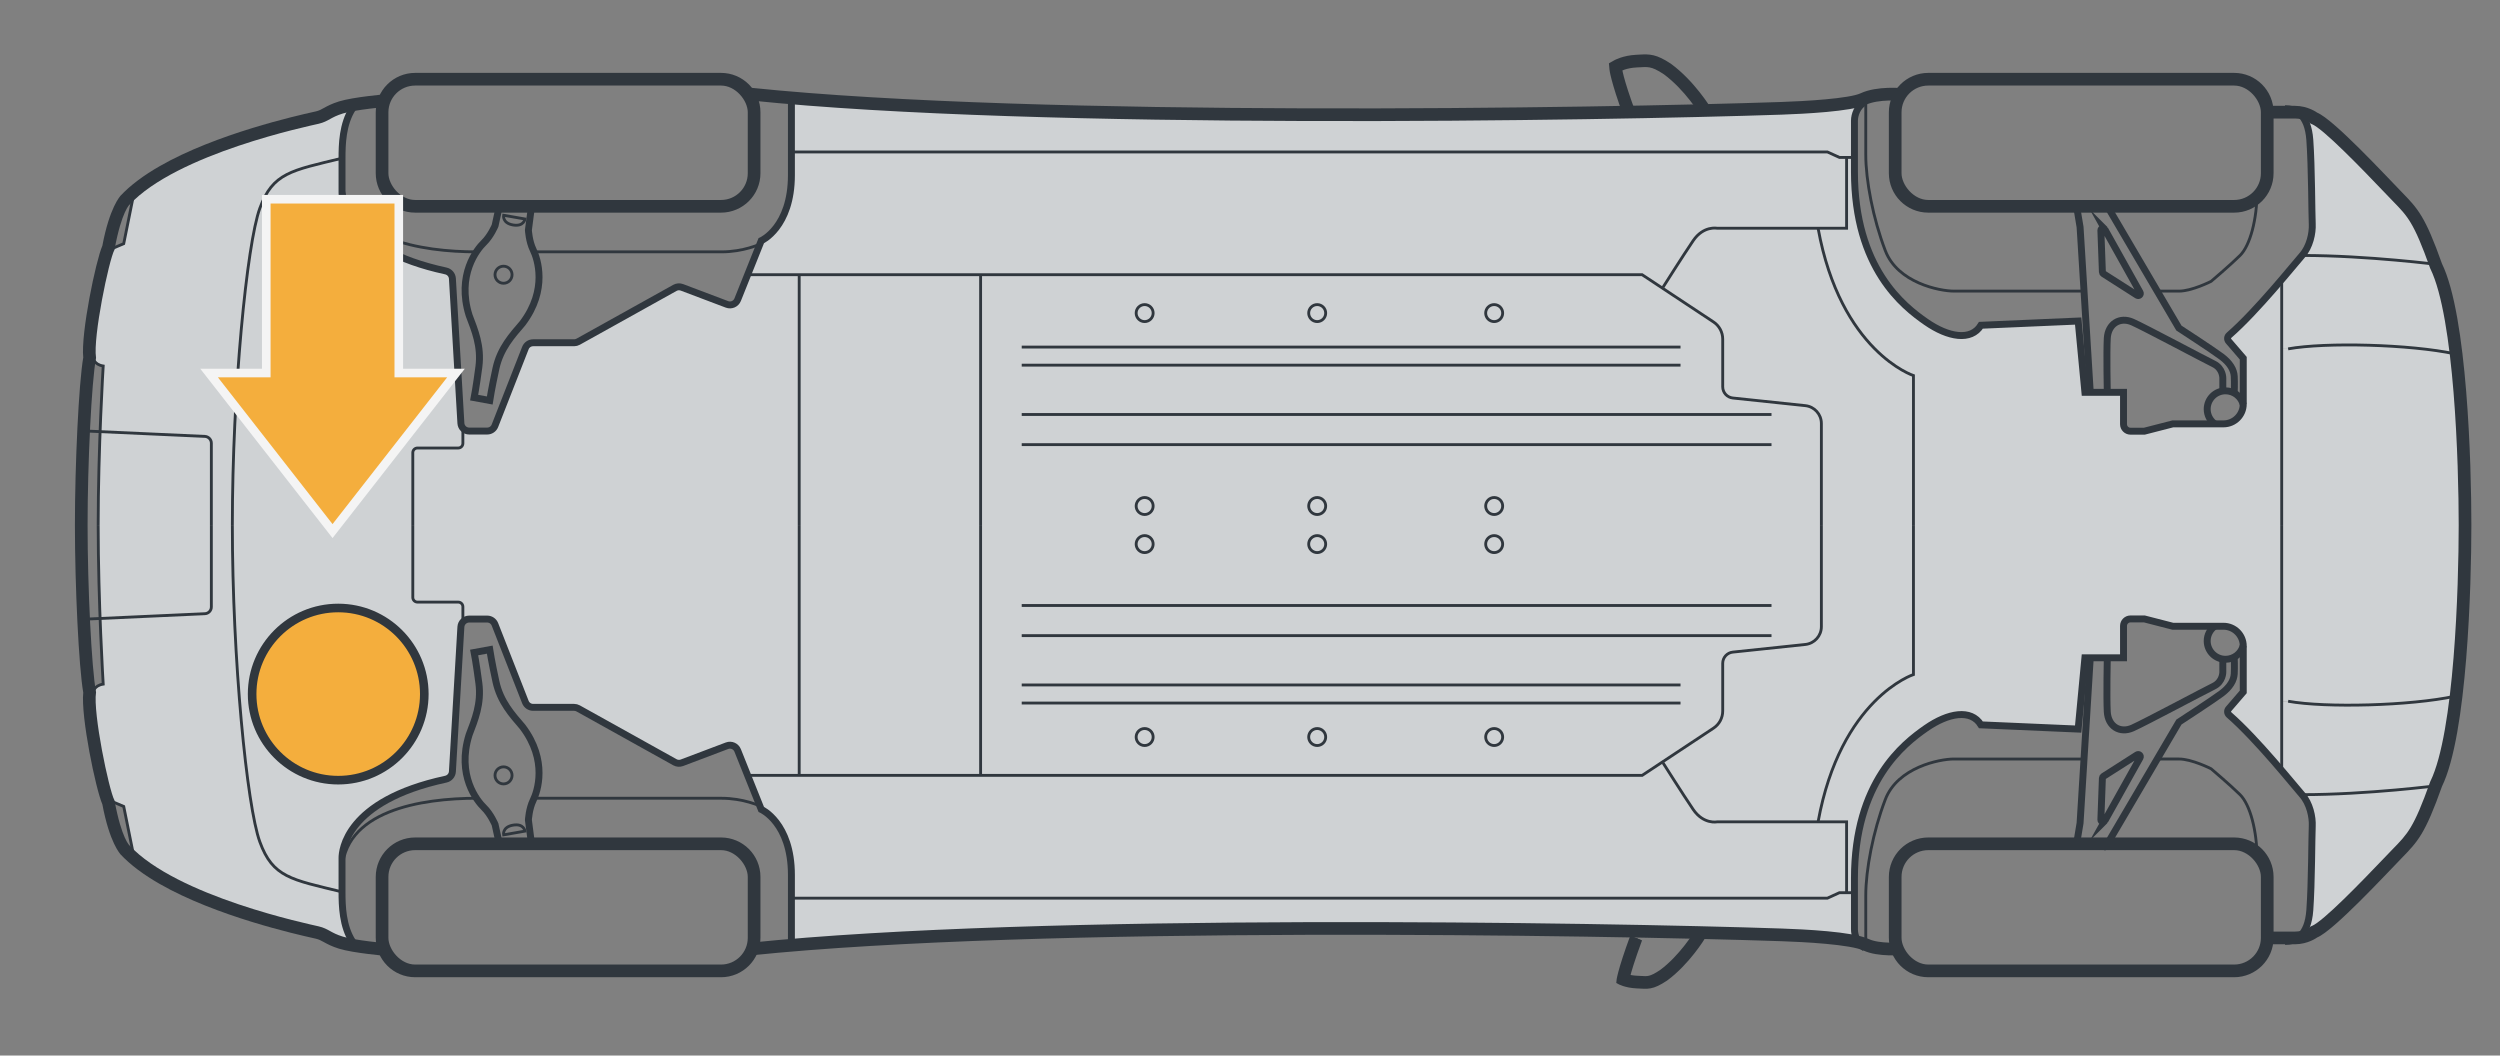<?xml version="1.0" encoding="UTF-8"?><svg xmlns="http://www.w3.org/2000/svg" width="436" height="184.082" viewBox="0 0 436 184.082"><rect x="0" y="0" width="436" height="184.082" fill="#808080" stroke="none"/><g id="uuid-9b22c552-8853-4263-8aca-df59c98057f8"><path d="m323.414,162.092c0,1.03.52,2.53,1.79,3.23-2.37-1.12-10.6-1.54-14.51-1.68-3.74-.13-8.41-.26-13.82-.4-3.71-.08-7.76-.17-12.1-.25-40.42-.76-105.7-1-146.71,2.46l-.04-.44v-8.37h180.67l2.11-.96h2.61v6.41Z" style="fill:#cfd2d4; stroke-width:0px;"/><path d="m325.204,17.822c-1.27.7-1.79,2.2-1.79,3.23v6.4h-2.61l-2.11-.95h-180.67v-8.37l.04-.44c41.01,3.46,106.3,3.21,146.71,2.45,4.34-.08,8.39-.17,12.1-.25,5.41-.14,10.08-.27,13.82-.4,3.91-.13,12.14-.55,14.51-1.67Z" style="fill:#cfd2d4; stroke-width:0px;"/><path d="m59.644,19.312c.49-.15,1.14-.29,1.86-.41-1.78,2.74-1.86,6.29-1.86,8.69-8.88,2.16-12.08,2.54-14.33,8.74-2.26,6.2-4.79,31.85-4.79,55.24s2.53,49.04,4.79,55.24c2.25,6.2,5.45,6.58,14.33,8.73,0,2.4.08,5.95,1.86,8.7-.72-.12-1.37-.27-1.86-.42-2.24-.69-2.55-1.39-4.17-1.78-1.57-.37-23.13-4.84-32.26-13.27v-.01l-1.64-8.12-2.08-.88c-1.01-1.93-3.79-15.32-3.25-19.03,0,0,.13-1.16,1.75-1.42,0,0-.29-4.79-.54-11.45l18.28-.83c.63-.03,1.12-.55,1.12-1.18v-28.56c0-.63-.49-1.15-1.12-1.18l-18.28-.84c.25-6.66.54-11.44.54-11.44-1.62-.26-1.75-1.42-1.75-1.42-.54-3.72,2.24-17.1,3.25-19.03l2.08-.89,1.64-8.12c9.13-8.43,30.69-12.9,32.26-13.28,1.62-.38,1.93-1.08,4.17-1.78Z" style="fill:#cfd2d4; stroke-width:0px;"/><path d="m36.854,91.572v14.28c0,.63-.49,1.15-1.12,1.18l-18.28.83c-.17-4.82-.33-10.61-.33-16.29s.16-11.48.33-16.3l18.28.84c.63.03,1.12.55,1.12,1.18v14.28Z" style="fill:#cfd2d4; stroke-width:0px;"/><path d="m428.954,61.702c1.27,10.69,1.55,23.27,1.55,29.87s-.28,19.17-1.55,29.87l-.83-.01c-7.74,1.66-22.52,2.05-29.07.87h-1.12v-61.46h1.12c6.55-1.18,21.33-.79,29.07.87l.83-.01Z" style="fill:#cfd2d4; stroke-width:0px;"/><path d="m403.864,163.062s-1.48,1.12-3.64,1.12h-1.71c1.71,0,3.98-.79,4.32-5.44.34-4.66.34-13.04.42-14.65.09-1.61-.42-3.98-1.78-5.5,11.44,0,23.94-1.62,23.94-1.62-2.94,8.27-4.13,9.47-6.92,12.33-2.78,2.86-11.85,12.65-14.63,13.76Z" style="fill:#cfd2d4; stroke-width:0px;"/><path d="m428.954,61.702l-.83.01c-7.74-1.66-22.52-2.05-29.07-.87h-1.12v-12.09c1.71-2,3.03-3.62,3.54-4.2,11.44,0,23.94,1.62,23.94,1.62,1.64,3.37,2.77,9.11,3.54,15.53Z" style="fill:#cfd2d4; stroke-width:0px;"/><path d="m428.124,121.432l.83.01c-.77,6.42-1.9,12.15-3.54,15.53,0,0-12.5,1.62-23.94,1.62-.51-.58-1.83-2.2-3.54-4.21v-12.08h1.12c6.55,1.18,21.33.79,29.07-.87Z" style="fill:#cfd2d4; stroke-width:0px;"/><path d="m400.224,18.962c2.16,0,3.64,1.12,3.64,1.12,2.78,1.11,11.85,10.89,14.63,13.76,2.79,2.86,3.98,4.05,6.92,12.33,0,0-12.5-1.62-23.94-1.62,1.36-1.52,1.87-3.89,1.78-5.5-.08-1.61-.08-9.99-.42-14.65s-2.61-5.44-4.32-5.44h1.71Z" style="fill:#cfd2d4; stroke-width:0px;"/><path d="m322.044,155.682v-12.35h-4.97c3.92-21.53,16.63-25.69,16.63-25.69v-52.14s-12.71-4.16-16.63-25.69h4.97v-12.36h1.37v2.49c0,16.86,8.6,23.49,12.48,26.19,3.88,2.71,7.86,3.39,9.58.59l16.96-.73,1.18,12.43h6.73v5.56c0,.67.54,1.22,1.22,1.22h2.41l4.97-1.28h8.82c1.88,0,3.4-1.5,3.45-3.36.01-.03.01-.07.01-.1v-7.99l-2.55-2.96c-.27-.31-.23-.78.07-1.05,2.99-2.61,6.56-6.62,9.19-9.71v85.63c-2.64-3.08-6.2-7.1-9.19-9.71-.3-.27-.34-.73-.07-1.04l2.55-2.96v-8c0-.03,0-.06-.01-.09-.04-1.86-1.57-3.36-3.45-3.36h-8.82l-4.97-1.28h-2.41c-.68,0-1.22.55-1.22,1.22v5.56h-6.73l-1.18,12.43-16.96-.74c-1.72-2.8-5.7-2.11-9.58.59-3.88,2.71-12.48,9.34-12.48,26.19v2.49h-1.37Z" style="fill:#cfd2d4; stroke-width:0px;"/><circle cx="199.624" cy="54.602" r="1.48" style="fill:#cfd2d4; stroke-width:0px;"/><path d="m199.624,127.052c.82,0,1.48.67,1.48,1.49,0,.81-.66,1.48-1.48,1.48s-1.48-.67-1.48-1.48c0-.82.66-1.49,1.48-1.49Z" style="fill:#cfd2d4; stroke-width:0px;"/><path d="m229.714,86.772c.82,0,1.49.66,1.49,1.48s-.67,1.48-1.49,1.48c-.81,0-1.48-.66-1.48-1.48s.67-1.48,1.48-1.48Z" style="fill:#cfd2d4; stroke-width:0px;"/><path d="m229.714,93.412c.82,0,1.49.66,1.49,1.48s-.67,1.48-1.49,1.48c-.81,0-1.48-.66-1.48-1.48s.67-1.48,1.48-1.48Z" style="fill:#cfd2d4; stroke-width:0px;"/><circle cx="199.624" cy="94.892" r="1.48" style="fill:#cfd2d4; stroke-width:0px;"/><path d="m229.714,53.122c.82,0,1.49.66,1.49,1.48s-.67,1.48-1.49,1.48c-.81,0-1.48-.66-1.48-1.48s.67-1.48,1.48-1.48Z" style="fill:#cfd2d4; stroke-width:0px;"/><path d="m229.714,127.052c.82,0,1.49.67,1.49,1.49,0,.81-.67,1.48-1.49,1.48-.81,0-1.48-.67-1.48-1.48,0-.82.67-1.49,1.48-1.49Z" style="fill:#cfd2d4; stroke-width:0px;"/><circle cx="199.624" cy="88.252" r="1.48" style="fill:#cfd2d4; stroke-width:0px;"/><path d="m260.584,127.052c.82,0,1.48.67,1.48,1.49,0,.81-.66,1.48-1.48,1.48s-1.48-.67-1.48-1.48c0-.82.66-1.49,1.48-1.49Z" style="fill:#cfd2d4; stroke-width:0px;"/><circle cx="260.584" cy="54.602" r="1.48" style="fill:#cfd2d4; stroke-width:0px;"/><circle cx="260.584" cy="88.252" r="1.48" style="fill:#cfd2d4; stroke-width:0px;"/><polygon points="171.014 91.572 171.014 135.232 139.374 135.232 139.374 91.572 139.374 47.912 171.014 47.912 171.014 91.572" style="fill:#cfd2d4; stroke-width:0px;"/><path d="m322.044,27.452v12.36h-22.56s-2.39-.5-4.2,2.17c-1.82,2.68-5.26,8.13-5.26,8.13l-.09.14-3.54-2.34h-156l2.13-5.33.01-.01.23-.59s5.26-2.32,5.26-11.45v-4.03h180.67l2.11.95h1.24Z" style="fill:#cfd2d4; stroke-width:0px;"/><circle cx="260.584" cy="94.892" r="1.48" style="fill:#cfd2d4; stroke-width:0px;"/><path d="m333.704,91.572v26.07s-12.71,4.16-16.63,25.69h-17.59s-2.39.5-4.2-2.18c-1.82-2.67-5.26-8.12-5.26-8.12l-.09-.14,8.9-5.9c1.01-.67,1.61-1.79,1.61-2.99v-8.32c0-1.01.76-1.85,1.76-1.95l12.65-1.34c1.59-.17,2.79-1.5,2.79-3.1v-35.44c0-1.6-1.2-2.94-2.79-3.1l-12.65-1.34c-1-.1-1.76-.95-1.76-1.95v-8.32c0-1.21-.6-2.33-1.61-2.99l-8.9-5.9.09-.14s3.44-5.45,5.26-8.13c1.81-2.67,4.2-2.17,4.2-2.17h17.59c3.92,21.53,16.63,25.69,16.63,25.69v26.07Z" style="fill:#cfd2d4; stroke-width:0px;"/><path d="m302.204,69.412l12.65,1.34c1.59.16,2.79,1.5,2.79,3.1v35.44c0,1.6-1.2,2.93-2.79,3.1l-12.65,1.34c-1,.1-1.76.94-1.76,1.95v8.32c0,1.2-.6,2.32-1.61,2.99l-8.9,5.9-3.54,2.34h-115.38V47.912h115.38l3.54,2.34,8.9,5.9c1.01.66,1.61,1.78,1.61,2.99v8.32c0,1,.76,1.85,1.76,1.95Zm-40.14-14.81c0-.82-.66-1.48-1.48-1.48s-1.48.66-1.48,1.48.66,1.48,1.48,1.48,1.48-.66,1.48-1.48Zm0,33.65c0-.82-.66-1.48-1.48-1.48s-1.48.66-1.48,1.48.66,1.48,1.48,1.48,1.48-.66,1.48-1.48Zm0,6.64c0-.82-.66-1.48-1.48-1.48s-1.48.66-1.48,1.48.66,1.48,1.48,1.48,1.48-.66,1.48-1.48Zm0,33.65c0-.82-.66-1.49-1.48-1.49s-1.48.67-1.48,1.49c0,.81.66,1.48,1.48,1.48s1.48-.67,1.48-1.48Zm-30.86-73.94c0-.82-.67-1.48-1.49-1.48-.81,0-1.48.66-1.48,1.48s.67,1.48,1.48,1.48c.82,0,1.49-.66,1.49-1.48Zm0,33.65c0-.82-.67-1.48-1.49-1.48-.81,0-1.48.66-1.48,1.48s.67,1.48,1.48,1.48c.82,0,1.49-.66,1.49-1.48Zm0,6.64c0-.82-.67-1.48-1.49-1.48-.81,0-1.48.66-1.48,1.48s.67,1.48,1.48,1.48c.82,0,1.49-.66,1.49-1.48Zm0,33.65c0-.82-.67-1.49-1.49-1.49-.81,0-1.48.67-1.48,1.49,0,.81.67,1.48,1.48,1.48.82,0,1.49-.67,1.49-1.48Zm-30.1-73.94c0-.82-.66-1.48-1.48-1.48s-1.48.66-1.48,1.48.66,1.48,1.48,1.48,1.48-.66,1.48-1.48Zm0,33.65c0-.82-.66-1.48-1.48-1.48s-1.48.66-1.48,1.48.66,1.48,1.48,1.48,1.48-.66,1.48-1.48Zm0,6.64c0-.82-.66-1.48-1.48-1.48s-1.48.66-1.48,1.48.66,1.48,1.48,1.48,1.48-.66,1.48-1.48Zm0,33.65c0-.82-.66-1.49-1.48-1.49s-1.48.67-1.48,1.49c0,.81.66,1.48,1.48,1.48s1.48-.67,1.48-1.48Z" style="fill:#cfd2d4; stroke-width:0px;"/><path d="m322.044,143.332v12.35h-1.24l-2.11.96h-180.67v-4.04c0-9.12-5.26-11.45-5.26-11.45l-.23-.58-2.14-5.34h156l3.54-2.34.09.14s3.44,5.45,5.26,8.12c1.81,2.68,4.2,2.18,4.2,2.18h22.56Z" style="fill:#cfd2d4; stroke-width:0px;"/><path d="m139.374,91.572v43.66h-8.98l-1.74-4.36c-.3-.73-1.12-1.1-1.86-.82l-7.87,2.97c-.4.16-.84.12-1.22-.08l-16.88-9.4c-.21-.12-.45-.18-.7-.18h-7.15c-.59,0-1.13-.37-1.35-.92l-5.31-13.56c-.22-.55-.75-.92-1.35-.92h-3.14c-.44,0-.84.2-1.1.52v-2.66c0-.45-.36-.82-.81-.82h-7.11c-.45,0-.81-.36-.81-.81v-25.25c0-.44.36-.81.81-.81h7.11c.45,0,.81-.36.81-.81v-2.66c.27.31.66.51,1.1.51h3.14c.6,0,1.13-.36,1.35-.92l5.31-13.55c.22-.56.76-.92,1.35-.92h7.15c.25,0,.49-.06.7-.18l16.88-9.4c.38-.21.82-.24,1.22-.09l7.87,2.98c.74.27,1.56-.09,1.86-.82l1.74-4.36h8.98v43.66Z" style="fill:#cfd2d4; stroke-width:0px;"/><path d="m80.724,105.822v2.66c-.2.23-.32.53-.34.85l-1.48,25.22c-.04.66-.52,1.2-1.16,1.34-17.5,3.77-18.1,12.56-18.1,13.7v5.95c-8.88-2.15-12.08-2.53-14.33-8.73-2.26-6.2-4.79-31.85-4.79-55.24s2.53-49.04,4.79-55.24c2.25-6.2,5.45-6.58,14.33-8.74v5.96c0,1.14.6,9.93,18.1,13.7.64.14,1.12.68,1.16,1.34l1.48,25.22c.02.33.14.62.34.85v2.66c0,.45-.36.81-.81.81h-7.11c-.45,0-.81.37-.81.81v25.25c0,.45.36.81.81.81h7.11c.45,0,.81.37.81.82Z" style="fill:#cfd2d4; stroke-width:0px;"/><path d="m132.53,140.571s-2.823-1.356-6.726-1.356h-32.814" style="fill:none; stroke:#30373e; stroke-miterlimit:10; stroke-width:.5px;"/><path d="m83.189,139.215c-9.694,0-23.54,2.133-23.54,13.077" style="fill:none; stroke:#30373e; stroke-miterlimit:10; stroke-width:.5px;"/><path d="m92.772,147.765l-.619-4.755s.104-1.962.837-3.456,2.603-6.899-1.863-12.8c-1.789-2.09-3.869-4.345-4.637-7.879-.768-3.534-1.079-5.578-1.079-5.578l-2.717.497s.352,1.78.822,5.365-.724,6.411-1.702,8.982c-2.209,7.063,1.376,11.518,2.572,12.677s1.956,2.97,1.956,2.97l.869,3.977" style="fill:none; stroke:#30373e; stroke-miterlimit:10; stroke-width:1.21px;"/><g id="uuid-ad764e55-6434-4b15-8fce-508e01123b95"><path d="m331.552,164.855s-3.816.319-5.836-.631c-2.659-1.251-11.232-1.661-14.978-1.788-31.58-1.069-129.652-2.724-179.952,2.481" style="fill:none; stroke:#30373e; stroke-miterlimit:3;"/><path d="m331.579,165.156s-3.885.333-5.992-.659c-2.587-1.217-11.075-1.631-14.86-1.759-31.582-1.069-129.635-2.723-179.911,2.479" style="fill:none; stroke:#30373e; stroke-miterlimit:3;"/><path d="m331.607,165.457s-3.953.347-6.149-.686c-2.515-1.183-10.917-1.601-14.741-1.731-31.584-1.069-129.617-2.722-179.869,2.478" style="fill:none; stroke:#30373e; stroke-miterlimit:3;"/><path d="m331.635,165.758s-4.022.361-6.305-.714c-2.443-1.15-10.759-1.571-14.622-1.702-31.586-1.069-129.599-2.721-179.828,2.477" style="fill:none; stroke:#30373e; stroke-miterlimit:3;"/></g><path d="m331.662,166.06s-4.09.374-6.461-.741c-2.371-1.116-10.601-1.541-14.504-1.673-31.587-1.069-129.581-2.72-179.786,2.475" style="fill:none; stroke:#30373e; stroke-miterlimit:3;"/><g id="uuid-b9092a4d-6938-4381-9350-cf0c1dabee23"><path d="m295.84,162.841s-2.53,4.162-6.052,6.753c-1.922,1.269-2.387,1.182-3.725,1.106-.171-.01-.359-.021-.561-.03-.76-.035-1.337-.15-1.744-.268.226-.944.781-2.868,2.146-6.579" style="fill:none; stroke:#30373e; stroke-miterlimit:3;"/><path d="m296.098,162.998s-2.557,4.211-6.144,6.848c-1.985,1.311-2.517,1.235-3.909,1.155-.171-.01-.357-.021-.557-.03-.958-.045-1.65-.217-2.083-.367.189-.863.72-2.819,2.215-6.886" style="fill:none; stroke:#30373e; stroke-miterlimit:3;"/><path d="m296.357,163.155s-2.585,4.26-6.236,6.944c-2.047,1.352-2.647,1.288-4.093,1.205-.171-.01-.356-.02-.554-.03-1.179-.055-1.987-.306-2.415-.478.144-.745.632-2.709,2.276-7.181" style="fill:none; stroke:#30373e; stroke-miterlimit:3;"/><path d="m296.616,163.312s-2.613,4.309-6.328,7.04c-2.11,1.394-2.776,1.341-4.277,1.254-.171-.01-.354-.02-.551-.029-1.441-.067-2.373-.429-2.738-.599.09-.561.498-2.485,2.33-7.467" style="fill:none; stroke:#30373e; stroke-miterlimit:3;"/></g><path d="m296.874,163.468s-2.641,4.358-6.42,7.135c-2.413,1.593-3.05,1.366-5.008,1.275-1.958-.091-3.05-.729-3.05-.729,0,0,.096-1.552,2.372-7.744" style="fill:none; stroke:#30373e; stroke-miterlimit:3;"/><g id="uuid-c56ed2bd-f0ce-4c03-ad16-017b41072403"><path d="m72.403,146.555h53.345c1.76,0,3.355.715,4.507,1.867s1.867,2.747,1.867,4.507v10.625c0,1.76-.715,3.355-1.867,4.507-1.152,1.152-2.747,1.867-4.507,1.867h-53.345c-1.76,0-3.355-.715-4.507-1.867s-1.867-2.747-1.867-4.507v-10.625c0-1.76.715-3.355,1.867-4.507s2.747-1.867,4.507-1.867Z" style="fill:none; stroke:#30373e; stroke-miterlimit:3;"/><path d="m72.403,146.858h53.345c1.676,0,3.195.68,4.293,1.778s1.778,2.617,1.778,4.293v10.625c0,1.676-.68,3.195-1.778,4.293s-2.617,1.778-4.293,1.778h-53.345c-1.676,0-3.195-.68-4.293-1.778s-1.778-2.617-1.778-4.293v-10.625c0-1.676.68-3.195,1.778-4.293s2.617-1.778,4.293-1.778Z" style="fill:none; stroke:#30373e; stroke-miterlimit:3;"/><path d="m72.403,147.16h53.345c1.593,0,3.036.646,4.079,1.69s1.69,2.486,1.69,4.079v10.625c0,1.593-.646,3.036-1.69,4.079s-2.486,1.69-4.079,1.69h-53.345c-1.593,0-3.036-.646-4.079-1.69s-1.69-2.486-1.69-4.079v-10.625c0-1.593.646-3.036,1.69-4.079s2.486-1.69,4.079-1.69Z" style="fill:none; stroke:#30373e; stroke-miterlimit:3;"/><path d="m72.403,147.463h53.345c1.509,0,2.876.612,3.865,1.601s1.601,2.356,1.601,3.865v10.625c0,1.509-.612,2.876-1.601,3.865s-2.356,1.601-3.865,1.601h-53.345c-1.509,0-2.876-.612-3.865-1.601s-1.601-2.356-1.601-3.865v-10.625c0-1.509.612-2.876,1.601-3.865s2.356-1.601,3.865-1.601Z" style="fill:none; stroke:#30373e; stroke-miterlimit:3;"/></g><rect x="67.239" y="147.765" width="63.672" height="20.952" rx="5.163" ry="5.163" style="fill:none; stroke:#30373e; stroke-miterlimit:3;"/><path d="m61.5,164.247c-1.773-2.743-1.851-6.302-1.851-8.7,0-2.398,0-4.797,0-5.957,0-1.137.595-9.929,18.097-13.702.641-.138,1.117-.68,1.155-1.335l1.48-25.223c.045-.766.679-1.365,1.447-1.365h3.138c.596,0,1.132.365,1.35.921l5.313,13.556c.218.555.753.921,1.35.921h7.146c.247,0,.489.063.705.183l16.878,9.393c.373.207.818.24,1.217.089l7.866-2.973c.739-.279,1.565.084,1.858.818l4.114,10.285s5.261,2.321,5.261,11.451c0,9.13,0,12.403,0,12.403" style="fill:none; stroke:#30373e; stroke-miterlimit:10; stroke-width:1.21px;"/><path d="m425.416,136.973s-12.507,1.615-23.939,1.615" style="fill:none; stroke:#30373e; stroke-miterlimit:10; stroke-width:.5px;"/><line x1="397.93" y1="134.384" x2="397.93" y2="91.57" style="fill:none; stroke:#30373e; stroke-miterlimit:10; stroke-width:.5px;"/><path d="m428.122,121.428c-7.742,1.659-22.514,2.054-29.071.869" style="fill:none; stroke:#30373e; stroke-miterlimit:10; stroke-width:.5px;"/><path d="m366.827,135.411c-.106.053-.16.173-.173.292l-.266,7.247c-.013.386.505.532.691.186l6.143-10.996c.186-.332-.2-.691-.519-.492l-5.877,3.763Zm.359,12.353h-5.119l.705-4.228,1.768-28.814h2.965s-.133,6.888,0,9.428c.146,2.526,2.207,3.803,4.415,2.806,2.207-.984,12.499-6.476,14.148-7.273,1.635-.798,1.596-2.486,1.596-2.486v-2.247c.146.027.306.04.465.04.558,0,1.077-.146,1.529-.386,0,0,.053,1.795,0,2.912-.067,1.13-.731,2.314-2.234,3.431-1.502,1.13-7.42,4.986-7.42,4.986l-12.818,21.834Z" style="fill:none; stroke:#30373e; stroke-miterlimit:10; stroke-width:.5px;"/><path d="m333.706,91.57v26.07s-12.713,4.159-16.632,25.689" style="fill:none; stroke:#30373e; stroke-miterlimit:10; stroke-width:.5px;"/><path d="m322.045,155.684v-12.354h-22.558s-2.39.501-4.206-2.175-5.257-8.125-5.257-8.125" style="fill:none; stroke:#30373e; stroke-miterlimit:10; stroke-width:.5px;"/><path d="m317.648,91.57v17.721c0,1.596-1.205,2.935-2.793,3.103l-12.654,1.334c-1.0.105-1.759.949-1.759,1.954v8.322c0,1.201-.602,2.322-1.604,2.985l-12.447,8.239h-156.084" style="fill:none; stroke:#30373e; stroke-miterlimit:10; stroke-width:.5px;"/><polyline points="323.416 155.684 320.802 155.684 318.699 156.64 138.025 156.64" style="fill:none; stroke:#30373e; stroke-miterlimit:10; stroke-width:.5px;"/><line x1="171.018" y1="135.227" x2="171.018" y2="91.57" style="fill:none; stroke:#30373e; stroke-miterlimit:10; stroke-width:.5px;"/><line x1="139.379" y1="135.227" x2="139.379" y2="91.57" style="fill:none; stroke:#30373e; stroke-miterlimit:10; stroke-width:.5px;"/><circle cx="260.583" cy="128.537" r="1.482" style="fill:none; stroke:#30373e; stroke-miterlimit:10; stroke-width:.5px;"/><circle cx="229.718" cy="128.537" r="1.482" style="fill:none; stroke:#30373e; stroke-miterlimit:10; stroke-width:.5px;"/><circle cx="199.627" cy="128.537" r="1.482" style="fill:none; stroke:#30373e; stroke-miterlimit:10; stroke-width:.5px;"/><circle cx="260.583" cy="94.891" r="1.482" style="fill:none; stroke:#30373e; stroke-miterlimit:10; stroke-width:.5px;"/><circle cx="229.718" cy="94.891" r="1.482" style="fill:none; stroke:#30373e; stroke-miterlimit:10; stroke-width:.5px;"/><circle cx="199.627" cy="94.891" r="1.482" style="fill:none; stroke:#30373e; stroke-miterlimit:10; stroke-width:.5px;"/><line x1="308.95" y1="105.597" x2="178.187" y2="105.597" style="fill:none; stroke:#30373e; stroke-miterlimit:10; stroke-width:.5px;"/><line x1="308.95" y1="110.854" x2="178.187" y2="110.854" style="fill:none; stroke:#30373e; stroke-miterlimit:10; stroke-width:.5px;"/><line x1="293.082" y1="119.457" x2="178.187" y2="119.457" style="fill:none; stroke:#30373e; stroke-miterlimit:10; stroke-width:.5px;"/><line x1="293.082" y1="122.611" x2="178.187" y2="122.611" style="fill:none; stroke:#30373e; stroke-miterlimit:10; stroke-width:.5px;"/><path d="m80.727,108.481v-2.663c0-.448-.363-.811-.811-.811h-7.112c-.448,0-.811-.363-.811-.811v-12.625" style="fill:none; stroke:#30373e; stroke-miterlimit:10; stroke-width:.5px;"/><path d="m59.649,155.547c-8.887-2.16-12.081-2.536-14.336-8.736-2.255-6.2-4.791-31.852-4.791-55.241" style="fill:none; stroke:#30373e; stroke-miterlimit:10; stroke-width:.5px;"/><path d="m36.859,91.57v14.281c0,.631-.497,1.151-1.127,1.18l-20.546.933" style="fill:none; stroke:#30373e; stroke-miterlimit:10; stroke-width:.5px;"/><polyline points="23.216 148.771 21.577 140.647 19.494 139.763" style="fill:none; stroke:#30373e; stroke-miterlimit:10; stroke-width:.5px;"/><path d="m16.245,120.73s.128-1.163,1.754-1.423c0,0-.877-14.225-.877-27.737" style="fill:none; stroke:#30373e; stroke-miterlimit:10; stroke-width:.5px;"/><path d="m393.624,149.649c0-4.729-1.199-9.322-2.965-11.062s-5.045-4.514-5.045-4.514c0,0-3.339-1.703-5.611-1.703h-3.784" style="fill:none; stroke:#30373e; stroke-miterlimit:10; stroke-width:.5px;"/><path d="m363.453,132.371s-20.154,0-22.676,0-9.838,1.45-11.982,7.063c-2.144,5.612-3.405,12.268-3.405,16.728v9.156" style="fill:none; stroke:#30373e; stroke-miterlimit:10; stroke-width:.5px;"/><path d="m91.558,144.947l-3.731.652s-.255-1.368,1.647-1.694c1.901-.326,2.084,1.042,2.084,1.042Z" style="fill:none; stroke:#30373e; stroke-miterlimit:10; stroke-width:.5px;"/><circle cx="87.816" cy="135.227" r="1.488" style="fill:none; stroke:#30373e; stroke-miterlimit:10; stroke-width:.5px;"/><path d="m389.651,114.596s.065,1.796,0,2.923-.723,2.302-2.226,3.429c-1.503,1.127-7.422,4.979-7.422,4.979l-12.37,21.065" style="fill:none; stroke:#30373e; stroke-miterlimit:10; stroke-width:1.21px;"/><path d="m387.66,114.981v2.209s.047,1.691-1.597,2.49-11.931,6.294-14.139,7.281-4.274-.282-4.415-2.818,0-9.42,0-9.42" style="fill:none; stroke:#30373e; stroke-miterlimit:10; stroke-width:1.21px;"/><polyline points="364.549 114.596 362.764 143.542 362.06 147.765" style="fill:none; stroke:#30373e; stroke-miterlimit:10; stroke-width:1.21px;"/><path d="m367.084,143.139l6.143-10.996c.188-.336-.198-.7-.522-.492l-5.877,3.754c-.102.065-.166.177-.171.298l-.265,7.242c-.014.389.503.533.693.194Z" style="fill:none; stroke:#30373e; stroke-miterlimit:10; stroke-width:1.21px;"/><g id="uuid-dc4b5f53-78de-408f-ac0a-ae311284708d"><path d="m336.291,146.555h53.345c1.76,0,3.355.715,4.507,1.867s1.867,2.747,1.867,4.507v10.625c0,1.76-.715,3.355-1.867,4.507-1.152,1.152-2.747,1.867-4.507,1.867h-53.345c-1.76,0-3.355-.715-4.507-1.867s-1.867-2.747-1.867-4.507v-10.625c0-1.76.715-3.355,1.867-4.507s2.747-1.867,4.507-1.867Z" style="fill:none; stroke:#30373e; stroke-miterlimit:3;"/><path d="m336.291,146.858h53.345c1.676,0,3.195.68,4.293,1.778,1.098,1.098,1.778,2.617,1.778,4.293v10.625c0,1.676-.68,3.195-1.778,4.293s-2.617,1.778-4.293,1.778h-53.345c-1.676,0-3.195-.68-4.293-1.778s-1.778-2.617-1.778-4.293v-10.625c0-1.676.68-3.195,1.778-4.293s2.617-1.778,4.293-1.778Z" style="fill:none; stroke:#30373e; stroke-miterlimit:3;"/><path d="m336.291,147.16h53.345c1.593,0,3.036.646,4.079,1.69s1.69,2.486,1.69,4.079v10.625c0,1.593-.646,3.036-1.69,4.079s-2.486,1.69-4.079,1.69h-53.345c-1.593,0-3.036-.646-4.079-1.69s-1.69-2.486-1.69-4.079v-10.625c0-1.593.646-3.036,1.69-4.079,1.043-1.043,2.486-1.69,4.079-1.69Z" style="fill:none; stroke:#30373e; stroke-miterlimit:3;"/><path d="m336.291,147.463h53.345c1.509,0,2.876.612,3.865,1.601s1.601,2.356,1.601,3.865v10.625c0,1.509-.612,2.876-1.601,3.865-.989.989-2.356,1.601-3.865,1.601h-53.345c-1.509,0-2.876-.612-3.865-1.601s-1.601-2.356-1.601-3.865v-10.625c0-1.509.612-2.876,1.601-3.865s2.356-1.601,3.865-1.601Z" style="fill:none; stroke:#30373e; stroke-miterlimit:3;"/></g><rect x="331.128" y="147.765" width="63.672" height="20.952" rx="5.163" ry="5.163" style="fill:none; stroke:#30373e; stroke-miterlimit:3;"/><path d="m398.514,164.184c1.713,0,3.979-.789,4.318-5.446.339-4.657.339-13.039.423-14.647s-.423-3.979-1.778-5.503c-1.304-1.467-7.789-9.607-12.728-13.913-.309-.269-.347-.733-.079-1.043l2.554-2.964v-7.991c0-1.91-1.548-3.458-3.458-3.458h-8.826s-4.963-1.278-4.963-1.278h-2.416c-.674,0-1.22.546-1.22,1.22v5.56s-6.732,0-6.732,0l-1.179,12.431-16.952-.737c-1.72-2.801-5.7-2.113-9.582.59-3.882,2.703-12.48,9.336-12.48,26.189,0,0,0,7.862,0,8.894,0,1.032.523,2.528,1.785,3.229" style="fill:none; stroke:#30373e; stroke-miterlimit:10; stroke-width:1.21px;"/><path d="m391.217,112.582c-.344,1.384-1.602,2.399-3.087,2.399-1.761,0-3.196-1.426-3.196-3.196,0-1.057.512-1.988,1.308-2.567" style="fill:none; stroke:#30373e; stroke-miterlimit:10; stroke-width:1.21px;"/><path d="m132.53,42.569s-2.823,1.356-6.726,1.356-32.814,0-32.814,0" style="fill:none; stroke:#30373e; stroke-miterlimit:10; stroke-width:.5px;"/><path d="m83.189,43.925c-9.694,0-23.54-2.133-23.54-13.077" style="fill:none; stroke:#30373e; stroke-miterlimit:10; stroke-width:.5px;"/><path d="m92.772,35.375l-.619,4.755s.104,1.962.837,3.456,2.603,6.899-1.863,12.8c-1.789,2.09-3.869,4.345-4.637,7.879-.768,3.534-1.079,5.578-1.079,5.578l-2.717-.497s.352-1.78.822-5.365-.724-6.411-1.702-8.982c-2.209-7.063,1.376-11.518,2.572-12.677s1.956-2.97,1.956-2.97l.869-3.977" style="fill:none; stroke:#30373e; stroke-miterlimit:10; stroke-width:1.21px;"/><g id="uuid-4530c430-971d-4a6b-bdcd-62b32c6420d2"><path d="m394.8,20.167h5.427c1.759,0,2.902.875,2.902.875l.127.097.154.062c2.07.828,8.822,7.843,12.684,11.884.61.638,1.135,1.187,1.534,1.597.018.018.036.037.053.055l0.0 0c2.604,2.679,3.718,3.751,6.594,11.836l.023.063.029.06c4.223,8.676,4.969,34.18,4.969,44.873s-.746,36.197-4.969,44.873l-.029.06-.023.063c-2.877,8.085-3.99,9.158-6.594,11.836-.018.018-.036.037-.054.055-.399.41-.924.96-1.534,1.597-3.862,4.041-10.615,11.056-12.684,11.884l-.154.062-.127.097s-1.143.875-2.902.875c-2.154,0-5.427,0-5.427,0" style="fill:none; stroke:#30373e; stroke-miterlimit:3;"/><path d="m394.8,19.864h5.427c1.857,0,3.085.936,3.085.936l.096.073.115.046c2.15.86,8.969,7.957,12.791,11.956.61.638,1.134,1.186,1.532,1.596.018.018.036.037.053.055l0.0 0c2.64,2.715,3.774,3.827,6.662,11.946l.017.048.022.045c4.261,8.754,4.999,34.345,4.999,45.005,0,10.66-.738,36.251-4.999,45.005l-.022.045-.017.048c-2.888,8.119-4.023,9.231-6.662,11.946-.018.018-.036.037-.054.055-.398.409-.922.957-1.532,1.596-3.822,3.999-10.641,11.096-12.791,11.956l-.115.046-.096.073s-1.227.936-3.085.936c-2.154,0-5.427,0-5.427,0" style="fill:none; stroke:#30373e; stroke-miterlimit:3;"/><path d="m394.8,19.562h5.427c1.956,0,3.267.998,3.267.998l.064.049.076.03c2.23.892,9.115,8.071,12.897,12.027.611.639,1.133,1.186,1.53,1.594.018.018.036.037.053.055l0.0 0c2.675,2.751,3.83,3.903,6.757,12.117,4.299,8.832,5.03,34.51,5.03,45.138,0,10.627-.731,36.305-5.056,45.2-2.9,8.152-4.055,9.304-6.731,12.055-.018.018-.036.037-.054.055-.397.408-.92.955-1.53,1.594-3.782,3.957-10.668,11.136-12.897,12.027l-.076.03-.064.049s-1.311.998-3.267.998c-2.154,0-5.427,0-5.427,0" style="fill:none; stroke:#30373e; stroke-miterlimit:3;"/><path d="m394.8,19.259h5.427c2.055,0,3.45,1.059,3.52,1.099,2.31.924,9.262,8.185,13.003,12.099.611.639,1.133,1.185,1.528,1.592.018.018.036.037.053.055l0.0 0c2.711,2.788,3.886,3.979,6.812,12.196,4.337,8.911,5.06,34.675,5.06,45.27s-.723,36.359-5.073,45.301c-2.912,8.186-4.088,9.377-6.799,12.165-.018.018-.036.037-.054.055-.396.407-.917.953-1.528,1.592-3.742,3.915-10.694,11.176-13.074,12.139,0,0-1.395,1.059-3.45,1.059-2.154,0-5.427,0-5.427,0" style="fill:none; stroke:#30373e; stroke-miterlimit:3;"/></g><path d="m394.8,18.957h5.427c2.154,0,3.633,1.12,3.633,1.12,2.784,1.114,11.852,10.898,14.636,13.761,2.784,2.864,3.977,4.057,6.92,12.329,4.375,8.989,5.091,34.841,5.091,45.402s-.716,36.414-5.091,45.402c-2.943,8.273-4.136,9.466-6.92,12.329-2.784,2.864-11.852,12.648-14.636,13.761,0,0-1.479,1.12-3.633,1.12-2.154,0-5.427,0-5.427,0" style="fill:none; stroke:#30373e; stroke-miterlimit:3;"/><g id="uuid-133aa48f-0e1d-444b-8669-69f407414b11"><path d="m331.772,15.876s-4.365-.429-7.087.852c-2.083.98-9.97,1.422-14.03,1.559-31.595,1.069-129.51,2.716-179.621-2.47" style="fill:none; stroke:#30373e; stroke-miterlimit:3;"/><path d="m331.745,16.177s-4.296-.416-6.93.824c-2.155,1.014-10.128,1.452-14.148,1.588-31.593,1.069-129.528,2.717-179.662-2.471" style="fill:none; stroke:#30373e; stroke-miterlimit:3;"/><path d="m331.717,16.478s-4.228-.402-6.774.796c-2.227,1.048-10.286,1.482-14.267,1.616-31.591,1.069-129.545,2.718-179.704-2.472" style="fill:none; stroke:#30373e; stroke-miterlimit:3;"/><path d="m331.69,16.78s-4.159-.388-6.618.769c-2.299,1.082-10.443,1.512-14.385,1.645-31.59,1.069-129.563,2.719-179.745-2.474" style="fill:none; stroke:#30373e; stroke-miterlimit:3;"/></g><path d="m331.662,17.081s-4.09-.374-6.461.741c-2.371,1.116-10.601,1.541-14.504,1.673-31.587,1.069-129.581,2.72-179.786-2.475" style="fill:none; stroke:#30373e; stroke-miterlimit:3;"/><g id="uuid-eef9b791-0757-4a86-9cd1-4d766de233c2"><path d="m297.909,19.045s-2.752-4.554-6.788-7.518c-2.425-1.601-3.426-1.604-5.197-1.502-.172.01-.347.02-.535.029-2.201.102-3.604.892-3.604.892l-.662.373.065.747s.162,1.88,2.444,8.087" style="fill:none; stroke:#30373e; stroke-miterlimit:3;"/><path d="m297.651,19.202s-2.724-4.505-6.696-7.422c-2.362-1.56-3.296-1.551-5.013-1.453-.172.01-.349.02-.538.029-2.14.1-3.466.851-3.466.851l-.494.28.045.56s.146,1.798,2.426,8.002" style="fill:none; stroke:#30373e; stroke-miterlimit:3;"/><path d="m297.392,19.359s-2.696-4.456-6.604-7.327c-2.299-1.518-3.166-1.498-4.829-1.403-.172.01-.35.02-.541.029-2.079.097-3.327.81-3.327.81l-.327.187.028.373s.129,1.716,2.408,7.916" style="fill:none; stroke:#30373e; stroke-miterlimit:3;"/><path d="m297.133,19.515s-2.668-4.407-6.512-7.231c-2.236-1.477-3.036-1.446-4.645-1.354-.172.01-.352.02-.544.029-2.019.094-3.189.769-3.189.769l-.162.094.013.186s.113,1.634,2.39,7.83" style="fill:none; stroke:#30373e; stroke-miterlimit:3;"/></g><path d="m296.874,19.672s-2.641-4.358-6.42-7.135c-2.413-1.593-3.05-1.366-5.008-1.275-1.958.091-3.05.729-3.05.729,0,0,.096,1.552,2.372,7.744" style="fill:none; stroke:#30373e; stroke-miterlimit:3;"/><g id="uuid-197a2d4b-fd08-45d4-9153-a8388ca185ab"><path d="m72.403,36.585h53.345c1.76,0,3.355-.715,4.507-1.867s1.867-2.747,1.867-4.507v-10.625c0-1.76-.715-3.355-1.867-4.507-1.152-1.152-2.747-1.867-4.507-1.867h-53.345c-1.76,0-3.355.715-4.507,1.867s-1.867,2.747-1.867,4.507v10.625c0,1.76.715,3.355,1.867,4.507,1.152,1.152,2.747,1.867,4.507,1.867Z" style="fill:none; stroke:#30373e; stroke-miterlimit:3;"/><path d="m72.403,36.283h53.345c1.676,0,3.195-.68,4.293-1.778s1.778-2.617,1.778-4.293v-10.625c0-1.676-.68-3.195-1.778-4.293s-2.617-1.778-4.293-1.778h-53.345c-1.676,0-3.195.68-4.293,1.778s-1.778,2.617-1.778,4.293v10.625c0,1.676.68,3.195,1.778,4.293s2.617,1.778,4.293,1.778Z" style="fill:none; stroke:#30373e; stroke-miterlimit:3;"/><path d="m72.403,35.98h53.345c1.593,0,3.036-.646,4.079-1.69s1.69-2.486,1.69-4.079v-10.625c0-1.593-.646-3.036-1.69-4.079-1.043-1.043-2.486-1.69-4.079-1.69h-53.345c-1.593,0-3.036.646-4.079,1.69s-1.69,2.486-1.69,4.079v10.625c0,1.593.646,3.036,1.69,4.079s2.486,1.69,4.079,1.69Z" style="fill:none; stroke:#30373e; stroke-miterlimit:3;"/><path d="m72.403,35.678h53.345c1.509,0,2.876-.612,3.865-1.601s1.601-2.356,1.601-3.865v-10.625c0-1.509-.612-2.876-1.601-3.865-.989-.989-2.356-1.601-3.865-1.601h-53.345c-1.509,0-2.876.612-3.865,1.601s-1.601,2.356-1.601,3.865v10.625c0,1.509.612,2.876,1.601,3.865.989.989,2.356,1.601,3.865,1.601Z" style="fill:none; stroke:#30373e; stroke-miterlimit:3;"/></g><rect x="67.239" y="14.423" width="63.672" height="20.952" rx="5.163" ry="5.163" style="fill:none; stroke:#30373e; stroke-miterlimit:3;"/><g id="uuid-352a4ef0-5407-42f7-ab5c-1355b442d4c3"><path d="m67.344,16.925s-5.655.49-8.054,1.234c-1.255.39-1.98.789-2.573,1.116-.535.295-.896.492-1.527.642-.076.018-.211.049-.416.094-2.824.634-16.903,3.785-26.723,9.429-2.601,1.495-4.957,3.195-6.737,5.111l.096-.092s-1.825,1.853-3.078,8.543c-1.144,2.59-3.761,15.245-3.312,19.373-.783,4.452-1.456,18.522-1.456,29.194s.673,24.741,1.456,29.194c-.449,4.128,2.168,16.783,3.312,19.373,1.253,6.691,3.078,8.543,3.078,8.543l-.096-.092c1.779,1.917,4.136,3.616,6.737,5.111,9.819,5.644,23.899,8.795,26.723,9.429.205.046.34.076.416.094.631.15.992.346,1.527.642.593.327,1.317.727,2.573,1.116,2.399.744,8.054,1.234,8.054,1.234" style="fill:none; stroke:#30373e; stroke-miterlimit:3;"/><path d="m67.371,17.227s-5.63.49-7.99,1.222c-1.226.381-1.929.768-2.516,1.092-.539.297-.93.511-1.603.671-.078.019-.216.05-.42.095-2.83.635-16.865,3.778-26.638,9.396-2.586,1.486-4.915,3.168-6.594,4.986,0,0-1.736,1.708-2.985,8.404-1.113,2.442-3.768,15.262-3.297,19.293-.781,4.37-1.459,18.473-1.459,29.184,0,10.711.679,24.813,1.459,29.184-.47,4.032,2.185,16.852,3.297,19.293,1.248,6.696,2.985,8.404,2.913,8.335,1.751,1.887,4.08,3.568,6.666,5.055,9.774,5.618,23.808,8.761,26.638,9.396.204.046.342.077.42.095.673.16,1.064.374,1.603.671.587.324,1.29.712,2.516,1.092,2.36.732,7.99,1.222,7.99,1.222" style="fill:none; stroke:#30373e; stroke-miterlimit:3;"/><path d="m67.397,17.528s-5.606.489-7.927,1.21c-1.197.371-1.879.748-2.46,1.068-.543.299-.964.53-1.679.701-.081.019-.221.051-.424.096-2.836.636-16.826,3.771-26.554,9.363-2.571,1.478-4.872,3.142-6.547,4.952,0,0-1.648,1.563-2.892,8.268-1.079,2.283-3.775,15.28-3.282,19.21-.778,4.285-1.462,18.423-1.462,29.175,0,10.752.684,24.89,1.462,29.175-.493,3.931,2.203,16.927,3.282,19.21,1.244,6.704,2.892,8.268,2.844,8.221,1.723,1.856,4.024,3.521,6.595,4.998,9.728,5.591,23.718,8.726,26.554,9.363.203.045.343.077.424.096.715.17,1.136.401,1.679.701.58.32,1.263.697,2.46,1.068,2.321.72,7.927,1.21,7.927,1.21" style="fill:none; stroke:#30373e; stroke-miterlimit:3;"/><path d="m67.424,17.829s-5.582.489-7.864,1.197c-1.168.362-1.829.727-2.403,1.044-.546.302-.998.55-1.755.73-.083.02-.226.052-.428.097-2.842.638-16.787,3.765-26.469,9.33-2.556,1.469-4.829,3.116-6.5,4.919,0,0-1.566,1.423-2.779,8.091-1.032,1.984-3.832,15.433-3.278,19.116-.78,4.132-1.475,18.379-1.475,29.216,0,10.838.696,25.084,1.473,29.116-.552,3.783,2.249,17.232,3.251,19.131,1.242,6.753,2.808,8.176,2.784,8.153,1.695,1.826,3.968,3.473,6.524,4.942,9.682,5.565,23.628,8.692,26.469,9.33.201.045.344.077.428.097.758.18,1.209.429,1.755.73.574.317,1.235.681,2.403,1.044,2.283.708,7.864,1.197,7.864,1.197" style="fill:none; stroke:#30373e; stroke-miterlimit:3;"/></g><path d="m67.45,18.131s-5.557.488-7.801,1.185c-2.244.696-2.553,1.393-4.178,1.78s-24.836,5.195-33.269,14.28c0,0-1.47,1.271-2.708,8.002-1.006,1.934-3.791,15.319-3.249,19.033-.774,4.101-1.47,18.32-1.47,29.16,0,10.84.696,25.059,1.47,29.16-.542,3.714,2.244,17.099,3.249,19.033,1.238,6.731,2.708,8.002,2.708,8.002,8.433,9.085,31.644,13.894,33.269,14.28s1.934,1.083,4.178,1.78,7.801,1.185,7.801,1.185" style="fill:none; stroke:#30373e; stroke-miterlimit:3;"/><path d="m61.5,18.893c-1.773,2.743-1.851,6.302-1.851,8.7,0,2.398,0,4.797,0,5.957,0,1.137.595,9.929,18.097,13.702.641.138,1.117.68,1.155,1.335l1.48,25.223c.045.766.679,1.365,1.447,1.365h3.138c.596,0,1.132-.365,1.35-.921l5.313-13.556c.218-.555.753-.921,1.35-.921h7.146c.247,0,.489-.063.705-.183l16.878-9.393c.373-.207.818-.24,1.217-.089l7.866,2.973c.739.279,1.565-.084,1.858-.818l4.114-10.285s5.261-2.321,5.261-11.451c0-9.13,0-12.403,0-12.403" style="fill:none; stroke:#30373e; stroke-miterlimit:10; stroke-width:1.21px;"/><path d="m425.416,46.168s-12.507-1.615-23.939-1.615" style="fill:none; stroke:#30373e; stroke-miterlimit:10; stroke-width:.5px;"/><line x1="397.93" y1="48.757" x2="397.93" y2="91.57" style="fill:none; stroke:#30373e; stroke-miterlimit:10; stroke-width:.5px;"/><path d="m428.122,61.712c-7.742-1.659-22.514-2.054-29.071-.869" style="fill:none; stroke:#30373e; stroke-miterlimit:10; stroke-width:.5px;"/><path d="m372.704,51.493c.319.2.705-.16.519-.492l-6.143-10.996c-.186-.346-.705-.2-.691.186l.266,7.247c.013.12.067.239.173.292l5.877,3.763Zm7.3,5.718s5.917,3.856,7.42,4.986c1.502,1.117,2.167,2.3,2.234,3.431.053,1.117,0,2.912,0,2.912-.452-.239-.971-.386-1.529-.386-.16,0-.319.013-.465.04v-2.247s.04-1.689-1.596-2.486c-1.649-.798-11.941-6.289-14.148-7.273-2.207-.997-4.268.279-4.415,2.806-.133,2.54,0,9.428,0,9.428h-2.965l-1.768-28.814-.705-4.228h5.119l12.818,21.834Z" style="fill:none; stroke:#30373e; stroke-miterlimit:10; stroke-width:.5px;"/><path d="m333.706,91.57v-26.07s-12.713-4.159-16.632-25.689" style="fill:none; stroke:#30373e; stroke-miterlimit:10; stroke-width:.5px;"/><path d="m322.045,27.456v12.354h-22.558s-2.39-.501-4.206,2.175c-1.816,2.676-5.257,8.125-5.257,8.125" style="fill:none; stroke:#30373e; stroke-miterlimit:10; stroke-width:.5px;"/><path d="m317.648,91.57v-17.721c0-1.596-1.205-2.935-2.793-3.103l-12.654-1.334c-1-.105-1.759-.949-1.759-1.954v-8.322c0-1.201-.602-2.322-1.604-2.985l-12.447-8.239h-156.084" style="fill:none; stroke:#30373e; stroke-miterlimit:10; stroke-width:.5px;"/><polyline points="323.416 27.456 320.802 27.456 318.699 26.501 138.025 26.501" style="fill:none; stroke:#30373e; stroke-miterlimit:10; stroke-width:.5px;"/><line x1="171.018" y1="47.913" x2="171.018" y2="91.57" style="fill:none; stroke:#30373e; stroke-miterlimit:10; stroke-width:.5px;"/><line x1="139.379" y1="47.913" x2="139.379" y2="91.57" style="fill:none; stroke:#30373e; stroke-miterlimit:10; stroke-width:.5px;"/><circle cx="260.583" cy="54.603" r="1.482" style="fill:none; stroke:#30373e; stroke-miterlimit:10; stroke-width:.5px;"/><circle cx="229.718" cy="54.603" r="1.482" style="fill:none; stroke:#30373e; stroke-miterlimit:10; stroke-width:.5px;"/><circle cx="199.627" cy="54.603" r="1.482" style="fill:none; stroke:#30373e; stroke-miterlimit:10; stroke-width:.5px;"/><circle cx="260.583" cy="88.249" r="1.482" style="fill:none; stroke:#30373e; stroke-miterlimit:10; stroke-width:.5px;"/><circle cx="229.718" cy="88.249" r="1.482" style="fill:none; stroke:#30373e; stroke-miterlimit:10; stroke-width:.5px;"/><circle cx="199.627" cy="88.249" r="1.482" style="fill:none; stroke:#30373e; stroke-miterlimit:10; stroke-width:.5px;"/><line x1="308.95" y1="77.544" x2="178.187" y2="77.544" style="fill:none; stroke:#30373e; stroke-miterlimit:10; stroke-width:.5px;"/><line x1="308.95" y1="72.287" x2="178.187" y2="72.287" style="fill:none; stroke:#30373e; stroke-miterlimit:10; stroke-width:.5px;"/><line x1="293.082" y1="63.684" x2="178.187" y2="63.684" style="fill:none; stroke:#30373e; stroke-miterlimit:10; stroke-width:.5px;"/><line x1="293.082" y1="60.529" x2="178.187" y2="60.529" style="fill:none; stroke:#30373e; stroke-miterlimit:10; stroke-width:.5px;"/><path d="m80.727,74.66v2.663c0,.448-.363.811-.811.811h-7.112c-.448,0-.811.363-.811.811v12.625" style="fill:none; stroke:#30373e; stroke-miterlimit:10; stroke-width:.5px;"/><path d="m59.649,27.594c-8.887,2.16-12.081,2.536-14.336,8.736-2.255,6.2-4.791,31.852-4.791,55.241" style="fill:none; stroke:#30373e; stroke-miterlimit:10; stroke-width:.5px;"/><path d="m36.859,91.57v-14.281c0-.631-.497-1.151-1.127-1.18l-20.546-.933" style="fill:none; stroke:#30373e; stroke-miterlimit:10; stroke-width:.5px;"/><polyline points="23.216 34.37 21.577 42.494 19.494 43.377" style="fill:none; stroke:#30373e; stroke-miterlimit:10; stroke-width:.5px;"/><path d="m16.245,62.41s.128,1.163,1.754,1.423c0,0-.877,14.225-.877,27.737" style="fill:none; stroke:#30373e; stroke-miterlimit:10; stroke-width:.5px;"/><path d="m393.624,33.492c0,4.729-1.199,9.322-2.965,11.062s-5.045,4.514-5.045,4.514c0,0-3.339,1.703-5.611,1.703h-3.784" style="fill:none; stroke:#30373e; stroke-miterlimit:10; stroke-width:.5px;"/><path d="m363.453,50.77s-20.154,0-22.676,0c-2.522,0-9.838-1.45-11.982-7.063-2.144-5.612-3.405-12.268-3.405-16.728v-9.156" style="fill:none; stroke:#30373e; stroke-miterlimit:10; stroke-width:.5px;"/><path d="m91.558,38.193l-3.731-.652s-.255,1.368,1.647,1.694c1.901.326,2.084-1.042,2.084-1.042Z" style="fill:none; stroke:#30373e; stroke-miterlimit:10; stroke-width:.5px;"/><circle cx="87.816" cy="47.913" r="1.488" style="fill:none; stroke:#30373e; stroke-miterlimit:10; stroke-width:.5px;"/><path d="m389.651,68.545s.065-1.796,0-2.923-.723-2.302-2.226-3.429-7.422-4.979-7.422-4.979l-12.37-21.065" style="fill:none; stroke:#30373e; stroke-miterlimit:10; stroke-width:1.21px;"/><path d="m387.66,68.16v-2.209s.047-1.691-1.597-2.49-11.931-6.294-14.139-7.281-4.274.282-4.415,2.818,0,9.42,0,9.42" style="fill:none; stroke:#30373e; stroke-miterlimit:10; stroke-width:1.21px;"/><polyline points="364.549 68.545 362.764 39.599 362.06 35.375" style="fill:none; stroke:#30373e; stroke-miterlimit:10; stroke-width:1.21px;"/><path d="m367.084,40.001l6.143,10.996c.188.336-.198.7-.522.492l-5.877-3.754c-.102-.065-.166-.177-.171-.298l-.265-7.242c-.014-.389.503-.533.693-.194Z" style="fill:none; stroke:#30373e; stroke-miterlimit:10; stroke-width:1.21px;"/><g id="uuid-a7747093-b72a-4ff8-9635-d8c31c103e9d"><path d="m336.291,36.585h53.345c1.76,0,3.355-.715,4.507-1.867s1.867-2.747,1.867-4.507v-10.625c0-1.76-.715-3.355-1.867-4.507-1.152-1.152-2.747-1.867-4.507-1.867h-53.345c-1.76,0-3.355.715-4.507,1.867s-1.867,2.747-1.867,4.507v10.625c0,1.76.715,3.355,1.867,4.507s2.747,1.867,4.507,1.867Z" style="fill:none; stroke:#30373e; stroke-miterlimit:3;"/><path d="m336.291,36.283h53.345c1.676,0,3.195-.68,4.293-1.778,1.098-1.098,1.778-2.617,1.778-4.293v-10.625c0-1.676-.68-3.195-1.778-4.293s-2.617-1.778-4.293-1.778h-53.345c-1.676,0-3.195.68-4.293,1.778s-1.778,2.617-1.778,4.293v10.625c0,1.676.68,3.195,1.778,4.293s2.617,1.778,4.293,1.778Z" style="fill:none; stroke:#30373e; stroke-miterlimit:3;"/><path d="m336.291,35.98h53.345c1.593,0,3.036-.646,4.079-1.69s1.69-2.486,1.69-4.079v-10.625c0-1.593-.646-3.036-1.69-4.079s-2.486-1.69-4.079-1.69h-53.345c-1.593,0-3.036.646-4.079,1.69s-1.69,2.486-1.69,4.079v10.625c0,1.593.646,3.036,1.69,4.079,1.043,1.043,2.486,1.69,4.079,1.69Z" style="fill:none; stroke:#30373e; stroke-miterlimit:3;"/><path d="m336.291,35.678h53.345c1.509,0,2.876-.612,3.865-1.601s1.601-2.356,1.601-3.865v-10.625c0-1.509-.612-2.876-1.601-3.865-.989-.989-2.356-1.601-3.865-1.601h-53.345c-1.509,0-2.876.612-3.865,1.601s-1.601,2.356-1.601,3.865v10.625c0,1.509.612,2.876,1.601,3.865s2.356,1.601,3.865,1.601Z" style="fill:none; stroke:#30373e; stroke-miterlimit:3;"/></g><rect x="331.128" y="14.423" width="63.672" height="20.952" rx="5.163" ry="5.163" style="fill:none; stroke:#30373e; stroke-miterlimit:3;"/><path d="m398.514,18.957c1.713,0,3.979.789,4.318,5.446.339,4.657.339,13.039.423,14.647s-.423,3.979-1.778,5.503c-1.304,1.467-7.789,9.607-12.728,13.913-.309.269-.347.733-.079,1.043l2.554,2.964v7.991c0,1.91-1.548,3.458-3.458,3.458h-8.826s-4.963,1.278-4.963,1.278h-2.416c-.674,0-1.22-.546-1.22-1.22v-5.56s-6.732,0-6.732,0l-1.179-12.431-16.952.737c-1.72,2.801-5.7,2.113-9.582-.59s-12.48-9.336-12.48-26.189c0,0,0-7.862,0-8.894,0-1.032.523-2.528,1.785-3.229" style="fill:none; stroke:#30373e; stroke-miterlimit:10; stroke-width:1.21px;"/><path d="m391.217,70.559c-.344-1.384-1.602-2.399-3.087-2.399-1.761,0-3.196,1.426-3.196,3.196,0,1.057.512,1.988,1.308,2.567" style="fill:none; stroke:#30373e; stroke-miterlimit:10; stroke-width:1.21px;"/><circle cx="58.985" cy="121.047" r="15.014" style="fill:#f4ae3d; stroke:#30373e; stroke-miterlimit:10; stroke-width:1.5px;"/></g><g id="uuid-1fee7fcb-4b7e-4924-8830-dfa18335db20"><polygon points="36.462 65.053 57.994 92.621 79.525 65.053 69.549 65.053 69.549 34.747 46.438 34.747 46.438 65.053 36.462 65.053" style="fill:#f4ae3d; stroke:#f4f4f4; stroke-miterlimit:10; stroke-width:1.5px;"/></g></svg>